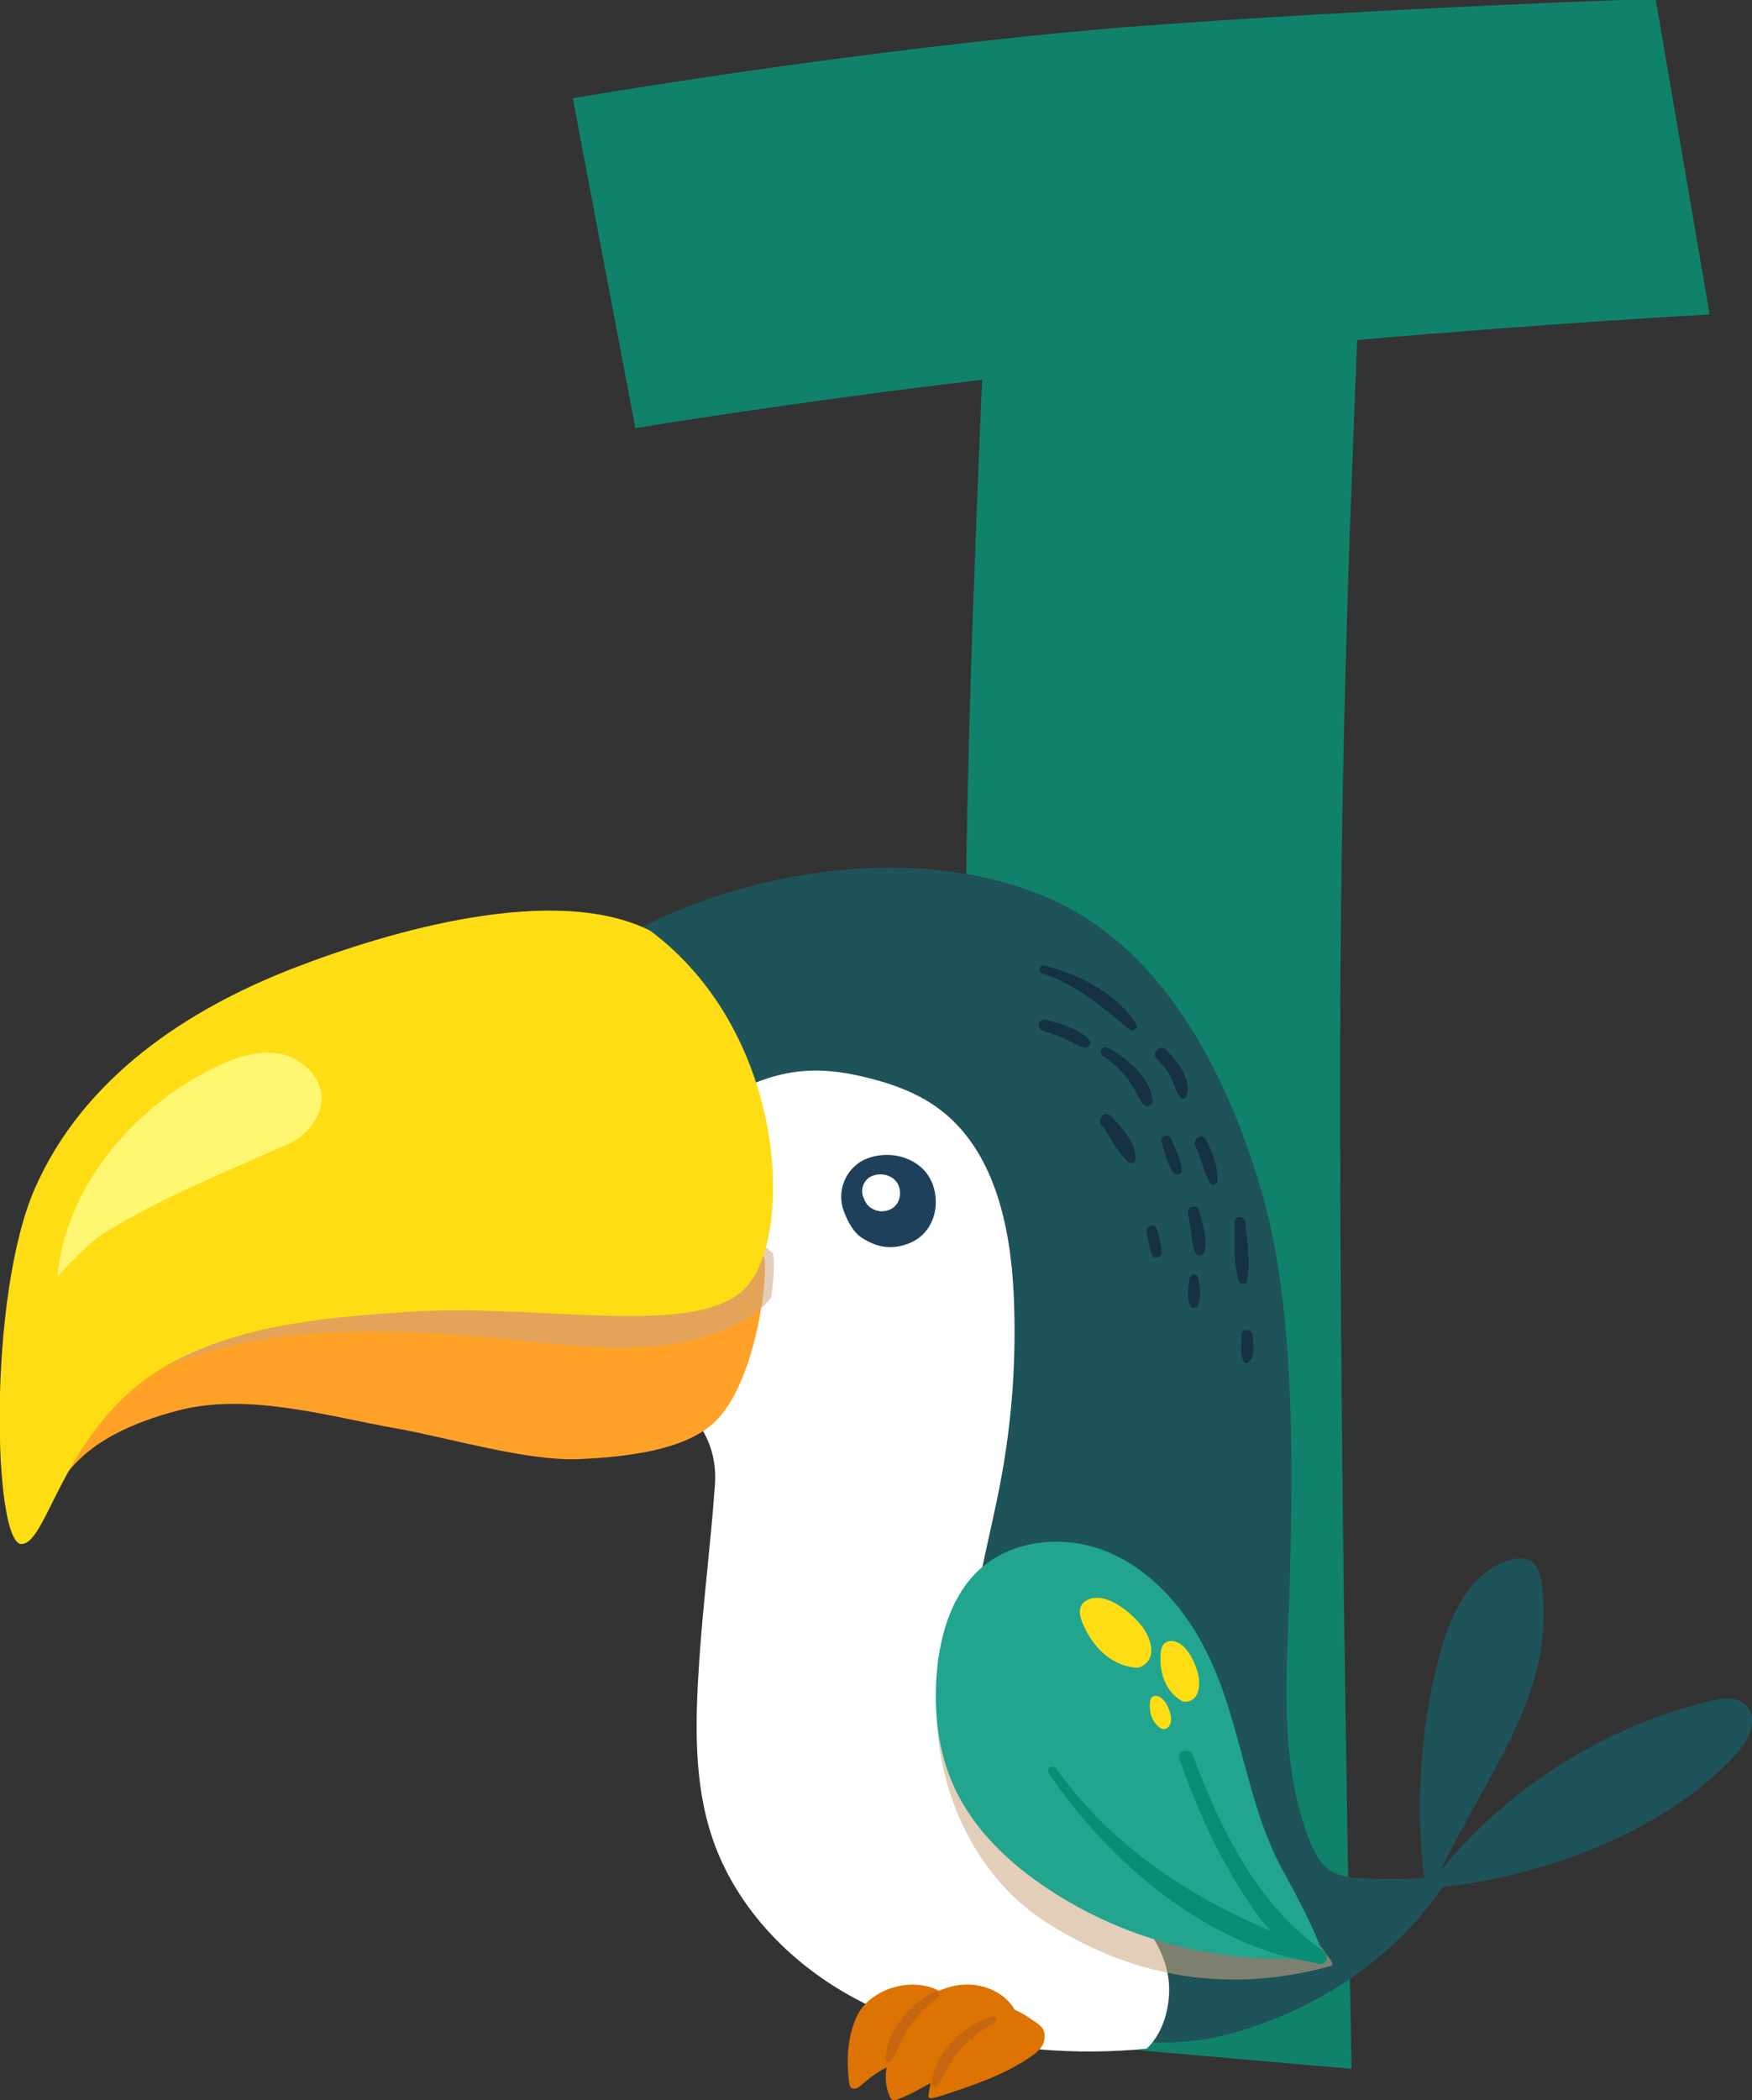 <?xml version="1.0" encoding="UTF-8" standalone="no"?>
<!-- Created with Inkscape (http://www.inkscape.org/) -->

<svg
   width="23.634mm"
   height="28.315mm"
   viewBox="0 0 23.634 28.315"
   version="1.1"
   id="svg55298"
   inkscape:version="1.1-rc (52f87abb86, 2021-05-02)"
   sodipodi:docname="t-toucan.svg"
   xmlns:inkscape="http://www.inkscape.org/namespaces/inkscape"
   xmlns:sodipodi="http://sodipodi.sourceforge.net/DTD/sodipodi-0.dtd"
   xmlns="http://www.w3.org/2000/svg"
   xmlns:svg="http://www.w3.org/2000/svg">
  <rect x="0" y="0" width="23.634" height="28.315" fill="#333333" stroke="none"/>
  <sodipodi:namedview
     id="namedview55300"
     pagecolor="#ffffff"
     bordercolor="#666666"
     borderopacity="1.0"
     objecttolerance="10.0"
     gridtolerance="10.0"
     guidetolerance="10.0"
     inkscape:pageshadow="2"
     inkscape:pageopacity="0.0"
     inkscape:pagecheckerboard="0"
     inkscape:document-units="mm"
     showgrid="false"
     fit-margin-top="0"
     fit-margin-left="0"
     fit-margin-right="0"
     fit-margin-bottom="0"
     inkscape:zoom="0.94875842"
     inkscape:cx="-301.4466"
     inkscape:cy="155.46634"
     inkscape:window-width="3840"
     inkscape:window-height="2066"
     inkscape:window-x="2869"
     inkscape:window-y="-11"
     inkscape:window-maximized="1"
     inkscape:current-layer="layer1" />
  <defs
     id="defs55295">
    <clipPath
       clipPathUnits="userSpaceOnUse"
       id="clipPath5854">
      <path
         d="m 543.224,196.585 h 26.694 v -8.536 h -26.694 z"
         id="path5852" />
    </clipPath>
    <clipPath
       clipPathUnits="userSpaceOnUse"
       id="clipPath5874">
      <path
         d="m 576.138,182.651 h 15.123 v -16.055 h -15.123 z"
         id="path5872" />
    </clipPath>
  </defs>
  <g
     inkscape:label="Layer 1"
     inkscape:groupmode="layer"
     id="layer1"
     transform="translate(-184.788,-107.431)">
    <g
       id="g28296"
       transform="translate(83.113,-34.981)">
      <g
         id="g5832"
         transform="matrix(0.353,0,0,-0.353,115.076,169.884)">
        <path
           d="m 0,0 c -0.651,11.513 -1.086,24.22 -1.086,36.492 0,8.906 0.109,13.902 0.652,26.826 -7.386,-0.869 -13.25,-1.847 -13.25,-1.847 l -2.39,12.599 c 0,0 10.644,1.846 21.07,2.715 10.101,0.76 20.309,1.086 20.309,1.086 l 2.064,-12.056 c 0,0 -5.974,-0.325 -13.467,-0.977 C 13.467,54.413 13.25,46.592 13.25,36.492 13.25,23.46 13.467,10.97 13.684,-1.194 Z"
           style="fill:#10826c;fill-opacity:1;fill-rule:nonzero;stroke:none"
           id="path5834" />
      </g>
      <g
         id="g5836"
         transform="matrix(0.353,0,0,-0.353,110.163,154.997)">
        <path
           d="m 0,0 c -1.747,-0.613 -4.056,0.387 -5.41,-1.064 -1.102,-1.182 -0.647,-3.482 -0.567,-4.945 0.098,-1.782 0.452,-3.551 1.06,-5.229 0.385,-1.064 0.879,-2.108 1.634,-2.951 1.003,-1.117 2.386,-1.801 3.66,-2.595 1.666,-1.039 4.941,-1.279 4.797,-3.326 -0.161,-2.282 0.148,-5.069 0,-7.354 -0.146,-2.246 0.043,-3.927 0.772,-6.057 0.849,-2.482 1.71,-4.276 3.973,-5.602 2.263,-1.326 4.699,-2.821 7.313,-3.04 2.936,-0.246 4.407,-0.448 7.161,0.599 2.755,1.047 5.244,2.887 6.839,5.365 l -0.423,0.164 c -0.956,-0.085 -1.917,-0.099 -2.875,-0.041 -0.394,0.024 -0.805,0.065 -1.138,0.278 -0.384,0.245 -0.603,0.677 -0.773,1.099 -1.255,3.104 -0.869,6.585 -0.78,9.931 0.12,4.493 0.197,10.356 -1.015,14.683 C 23.019,-5.766 20.727,-1.127 16.81,0.963 12.019,3.52 5.078,2.714 0,0"
           style="fill:#1e5359;fill-opacity:1;fill-rule:nonzero;stroke:none"
           id="path5838" />
      </g>
      <g
         id="g5840"
         transform="matrix(0.353,0,0,-0.353,117.418,168.983)">
        <path
           d="m 0,0 c -0.349,1.464 -1.494,2.599 -2.681,3.523 -1.187,0.925 -2.491,1.749 -3.396,2.952 -1.276,1.697 -1.591,3.949 -1.422,6.065 0.169,2.116 0.772,4.17 1.159,6.258 0.429,2.318 0.59,4.685 0.48,7.039 -0.125,2.646 -0.753,5.549 -2.892,7.111 -0.879,0.642 -1.936,0.993 -2.998,1.231 -2.518,0.566 -4.024,-0.074 -6.556,-1.639 l -5.846,-3.499 c -0.279,-0.618 -0.546,-1.243 -0.806,-1.871 0.299,-0.617 0.653,-1.204 1.11,-1.713 1.002,-1.118 2.385,-1.801 3.66,-2.596 1.665,-1.039 3.055,-2.249 2.911,-4.296 -0.161,-2.282 -0.459,-4.554 -0.607,-6.838 -0.146,-2.246 -0.21,-4.557 0.518,-6.687 0.849,-2.481 2.744,-4.528 5.007,-5.854 2.263,-1.325 4.875,-1.971 7.488,-2.19 1.36,-0.114 2.735,-0.108 4.093,0.029 C -0.015,-2.267 0.225,-0.945 0,0"
           style="fill:#ffffff;fill-opacity:1;fill-rule:nonzero;stroke:none"
           id="path5842" />
      </g>
      <g
         id="g5844"
         transform="matrix(0.353,0,0,-0.353,102.538,162.331)">
        <path
           d="m 0,0 c 0.982,1.402 2.68,2.107 4.334,2.547 2.688,0.715 5.792,-0.224 8.392,-0.683 1.963,-0.346 4.978,-1.256 6.968,-1.166 1.748,0.078 3.979,0.324 5.13,1.375 1.681,1.536 2.14,5.963 1.91,6.391 -1.328,1.098 -3.389,1.893 -4.696,2.093 -1.307,0.201 -8.787,0.164 -11.21,-0.035 C 9.531,10.416 8.27,10.055 7.019,9.696 5.452,9.246 3.866,8.788 2.465,7.954 1.565,7.42 0.76,6.74 0.002,6.019 -0.732,5.32 -1.478,4.435 -1.364,3.427"
           style="fill:#ffa227;fill-opacity:1;fill-rule:nonzero;stroke:none"
           id="path5846" />
      </g>
      <g
         id="g5848"
         transform="matrix(0.353,0,0,-0.353,-89.066,227.91)">
        <g
           id="g5850" />
        <g
           id="g5862">
          <g
             clip-path="url(#clipPath5854)"
             opacity="0.55"
             id="g5860">
            <g
               transform="translate(565.167,196.452)"
               id="g5858">
              <path
                 d="m 0,0 c -1.307,0.201 -8.787,0.164 -11.21,-0.035 -0.24,-0.02 -0.478,-0.056 -0.716,-0.092 -3.859,-2.033 -7.303,-4.86 -10.017,-8.276 2.321,1.847 5.258,2.795 8.205,3.135 2.947,0.34 5.928,0.107 8.879,-0.195 2.782,-0.285 5.747,-0.6 8.241,0.667 0.475,0.241 0.942,0.568 1.265,0.983 0.124,0.879 0.133,1.565 0.049,1.72 C 3.368,-0.995 1.307,-0.201 0,0"
                 style="fill:#cca581;fill-opacity:1;fill-rule:nonzero;stroke:none"
                 id="path5856" />
            </g>
          </g>
        </g>
      </g>
      <g
         id="g5864"
         transform="matrix(0.353,0,0,-0.353,120.905,167.875)">
        <path
           d="m 0,0 c -0.41,2.952 -0.232,5.985 0.521,8.869 0.404,1.547 1.174,3.249 2.713,3.684 0.256,0.073 0.546,0.1 0.774,-0.035 C 4.305,12.341 4.395,11.959 4.441,11.616 5,7.469 2.361,4.466 0.577,0.68 3.16,3.884 6.898,6.213 10.9,7.172 11.368,7.284 11.931,7.335 12.266,6.989 12.758,6.48 12.336,5.636 11.857,5.115 9.047,2.062 4.137,0.313 0,0"
           style="fill:#1e5359;fill-opacity:1;fill-rule:nonzero;stroke:none"
           id="path5866" />
      </g>
      <g
         id="g5868"
         transform="matrix(0.353,0,0,-0.353,-89.066,227.91)">
        <g
           id="g5870" />
        <g
           id="g5882">
          <g
             clip-path="url(#clipPath5874)"
             opacity="0.55"
             id="g5880">
            <g
               transform="translate(589.855,169.238)"
               id="g5878">
              <path
                 d="m 0,0 c -0.295,0.56 -0.55,1.015 -0.591,1.096 -1.36,2.679 -1.515,5.775 -2.947,8.421 -0.821,1.516 -2.054,2.87 -3.651,3.519 -1.598,0.649 -3.582,0.481 -4.858,-0.68 -1.052,-0.958 -1.494,-2.425 -1.629,-3.842 -0.314,-3.311 1.194,-7.032 4.026,-8.891 3.027,-1.988 6.749,-2.931 11.015,-1.74 C 1.63,-2.044 0.546,-1.035 0,0"
                 style="fill:#cca581;fill-opacity:1;fill-rule:nonzero;stroke:none"
                 id="path5876" />
            </g>
          </g>
        </g>
      </g>
      <g
         id="g5884"
         transform="matrix(0.353,0,0,-0.353,119.143,167.933)">
        <path
           d="m 0,0 c -0.295,0.56 -0.55,1.015 -0.591,1.096 -1.359,2.679 -1.515,5.775 -2.947,8.42 -0.821,1.517 -2.053,2.87 -3.651,3.52 -1.598,0.649 -3.582,0.481 -4.857,-0.68 -1.053,-0.959 -1.495,-2.425 -1.63,-3.842 -0.145,-1.528 0.023,-3.109 0.668,-4.501 0.756,-1.629 2.121,-2.91 3.623,-3.896 3.026,-1.988 6.738,-2.91 10.343,-2.569 C 1.231,-2.426 0.546,-1.036 0,0"
           style="fill:#21a58f;fill-opacity:1;fill-rule:nonzero;stroke:none"
           id="path5886" />
      </g>
      <g
         id="g5888"
         transform="matrix(0.353,0,0,-0.353,115.82,166.315)">
        <path
           d="m 0,0 c 2.276,-3.391 6.133,-6.705 10.317,-7.27 0.298,-0.04 0.421,0.352 0.126,0.459 C 6.403,-5.343 2.859,-3.397 0.285,0.167 0.163,0.336 -0.12,0.179 0,0"
           style="fill:#078e74;fill-opacity:1;fill-rule:nonzero;stroke:none"
           id="path5890" />
      </g>
      <g
         id="g5892"
         transform="matrix(0.353,0,0,-0.353,117.585,166.131)">
        <path
           d="M 0,0 C 0.587,-1.654 1.296,-3.284 2.213,-4.783 2.922,-5.94 3.92,-7.425 5.306,-7.816 5.607,-7.9 5.748,-7.498 5.51,-7.333 2.978,-5.58 1.575,-2.681 0.516,0.142 0.397,0.46 -0.116,0.327 0,0"
           style="fill:#078e74;fill-opacity:1;fill-rule:nonzero;stroke:none"
           id="path5894" />
      </g>
      <g
         id="g5896"
         transform="matrix(0.353,0,0,-0.353,110.446,154.96)">
        <path
           d="m 0,0 c -3.625,1.82 -9.905,0.014 -13.662,-1.444 -4.019,-1.56 -8.001,-4.169 -9.855,-8.407 -1.815,-4.15 -1.588,-13.575 -0.512,-13.575 1.075,0 1.639,4.909 6.049,7.087 2.71,1.338 5.74,1.576 8.702,1.779 5.142,0.354 11.334,-1.107 13.047,1.061 C 5.482,-11.33 5.14,-3.839 0,0"
           style="fill:#fedd14;fill-opacity:1;fill-rule:nonzero;stroke:none"
           id="path5898" />
      </g>
      <g
         id="g5900"
         transform="matrix(0.353,0,0,-0.353,105.455,156.621)">
        <path
           d="m 0,0 c -0.904,0.17 -1.824,-0.169 -2.643,-0.587 -3.061,-1.56 -5.55,-4.519 -5.878,-7.938 0,0 1.113,1.252 1.729,1.639 2.166,1.362 4.498,2.281 7.082,3.435 C 0.911,-3.174 1.444,-2.6 1.565,-1.93 1.729,-1.025 0.904,-0.171 0,0"
           style="fill:#fff772;fill-opacity:1;fill-rule:nonzero;stroke:none"
           id="path5902" />
      </g>
      <g
         id="g5904"
         transform="matrix(0.353,0,0,-0.353,113.062,158.753)">
        <path
           d="m 0,0 c 0.152,-0.391 0.358,-0.789 0.708,-1.006 0.594,-0.369 1.17,-0.451 1.831,-0.166 1.156,0.501 1.238,2.116 0.43,2.854 C 2.429,2.175 1.635,2.3 0.943,2.067 0.129,1.793 -0.338,0.871 0,0"
           style="fill:#1e405b;fill-opacity:1;fill-rule:nonzero;stroke:none"
           id="path5906" />
      </g>
      <g
         id="g5908"
         transform="matrix(0.353,0,0,-0.353,113.321,158.554)">
        <path
           d="M 0,0 C 0.061,-0.157 0.143,-0.316 0.284,-0.403 0.522,-0.551 0.753,-0.584 1.018,-0.47 1.481,-0.269 1.514,0.378 1.19,0.674 0.974,0.872 0.656,0.922 0.378,0.829 0.052,0.719 -0.135,0.349 0,0"
           style="fill:#ffffff;fill-opacity:1;fill-rule:nonzero;stroke:none"
           id="path5910" />
      </g>
      <g
         id="g5912"
         transform="matrix(0.353,0,0,-0.353,114.682,169.743)">
        <path
           d="M 0,0 C -0.024,0.234 -0.128,0.431 -0.244,0.61 -0.644,1.229 -0.926,1.488 -1.637,1.6 -2.496,1.735 -3.711,1.318 -4.134,0.348 -4.211,0.17 -4.274,-0.014 -4.321,-0.2 c -0.162,-0.645 -0.157,-1.299 -0.078,-1.915 0.008,-0.064 0.018,-0.131 0.053,-0.178 0.056,-0.072 0.162,-0.073 0.252,-0.032 0.09,0.04 0.169,0.115 0.249,0.185 0.903,0.798 2.006,1.11 3.054,1.251 0.193,0.026 0.401,0.055 0.564,0.208 C -0.05,-0.515 0.024,-0.234 0,0"
           style="fill:#dd7303;fill-opacity:1;fill-rule:nonzero;stroke:none"
           id="path5914" />
      </g>
      <g
         id="g5916"
         transform="matrix(0.353,0,0,-0.353,115.575,169.629)">
        <path
           d="M 0,0 C -0.249,0.181 -0.525,0.327 -0.82,0.417 -1.279,0.555 -1.789,0.55 -2.226,0.354 -2.631,0.172 -2.952,-0.161 -3.207,-0.525 -3.345,-0.723 -3.468,-0.934 -3.551,-1.161 -3.643,-1.408 -3.686,-1.67 -3.729,-1.93 l -0.163,-0.984 c -0.005,-0.031 -0.009,-0.066 0.009,-0.091 0.024,-0.035 0.074,-0.035 0.116,-0.03 0.152,0.02 0.298,0.068 0.443,0.116 1.183,0.391 2.386,0.791 3.403,1.511 0.285,0.202 0.495,0.439 0.462,0.811 C 0.513,-0.284 0.233,-0.169 0,0"
           style="fill:#dd7303;fill-opacity:1;fill-rule:nonzero;stroke:none"
           id="path5918" />
      </g>
      <g
         id="g5920"
         transform="matrix(0.353,0,0,-0.353,115.45,169.699)">
        <path
           d="M 0,0 C -0.092,0.26 -0.209,0.515 -0.378,0.733 -0.822,1.306 -1.597,1.566 -2.317,1.487 -3.037,1.408 -3.7,1.026 -4.22,0.522 -4.637,0.12 -4.828,-0.428 -4.985,-0.971 c -0.175,-0.6 -0.304,-1.221 -0.031,-1.815 0.018,-0.038 0.037,-0.077 0.071,-0.101 0.068,-0.051 0.165,-0.024 0.245,0.007 0.692,0.268 1.309,0.699 1.993,0.986 0.782,0.329 1.654,0.472 2.349,0.959"
           style="fill:#dd7303;fill-opacity:1;fill-rule:nonzero;stroke:none"
           id="path5922" />
      </g>
      <g
         id="g5924"
         transform="matrix(0.353,0,0,-0.353,114.793,169.917)">
        <path
           d="M 0,0 C 0.055,0 0.055,0.085 0,0.085 -0.054,0.085 -0.054,0 0,0"
           style="fill:#c66610;fill-opacity:1;fill-rule:nonzero;stroke:none"
           id="path5926" />
      </g>
      <g
         id="g5928"
         transform="matrix(0.353,0,0,-0.353,115.065,169.595)">
        <path
           d="m 0,0 c -1.061,-0.314 -2.259,-1.407 -2.317,-2.585 -0.006,-0.123 0.162,-0.154 0.222,-0.06 0.303,0.474 0.494,0.972 0.881,1.4 0.375,0.414 0.827,0.744 1.306,1.028 C 0.206,-0.149 0.132,0.039 0,0"
           style="fill:#c66610;fill-opacity:1;fill-rule:nonzero;stroke:none"
           id="path5930" />
      </g>
      <g
         id="g5932"
         transform="matrix(0.353,0,0,-0.353,114.281,169.269)">
        <path
           d="m 0,0 c -0.947,-0.434 -1.827,-1.492 -1.872,-2.573 -0.005,-0.122 0.161,-0.156 0.221,-0.06 0.266,0.426 0.407,0.914 0.702,1.33 0.304,0.429 0.693,0.779 1.093,1.116 C 0.255,-0.093 0.114,0.052 0,0"
           style="fill:#c66610;fill-opacity:1;fill-rule:nonzero;stroke:none"
           id="path5934" />
      </g>
      <g
         id="g5936"
         transform="matrix(0.353,0,0,-0.353,116.796,164.075)">
        <path
           d="m 0,0 c -0.457,0.308 -0.993,0.491 -1.403,0.181 -0.116,-0.089 -0.169,-0.242 -0.168,-0.389 0.002,-0.146 0.052,-0.287 0.108,-0.422 0.175,-0.419 0.423,-0.812 0.758,-1.119 0.335,-0.307 0.759,-0.524 1.21,-0.573 0.085,-0.01 0.174,-0.012 0.251,0.025 0.673,0.322 0.389,1.128 0.015,1.592 C 0.6,-0.493 0.32,-0.216 0,0"
           style="fill:#fedd14;fill-opacity:1;fill-rule:nonzero;stroke:none"
           id="path5938" />
      </g>
      <g
         id="g5940"
         transform="matrix(0.353,0,0,-0.353,117.739,164.74)">
        <path
           d="M 0,0 C -0.202,0.347 -0.496,0.636 -0.863,0.562 -0.967,0.541 -1.05,0.457 -1.095,0.36 -1.14,0.264 -1.153,0.155 -1.158,0.049 c -0.018,-0.33 0.02,-0.666 0.143,-0.973 0.122,-0.307 0.332,-0.583 0.612,-0.758 0.053,-0.033 0.11,-0.063 0.173,-0.063 0.543,-10e-4 0.611,0.617 0.513,1.039 C 0.238,-0.513 0.141,-0.242 0,0"
           style="fill:#fedd14;fill-opacity:1;fill-rule:nonzero;stroke:none"
           id="path5942" />
      </g>
      <g
         id="g5944"
         transform="matrix(0.353,0,0,-0.353,117.41,165.388)">
        <path
           d="M 0,0 C -0.111,0.19 -0.272,0.348 -0.472,0.308 -0.529,0.296 -0.575,0.25 -0.6,0.197 -0.625,0.144 -0.631,0.085 -0.634,0.027 c -0.01,-0.181 0.011,-0.365 0.078,-0.533 0.067,-0.168 0.182,-0.319 0.335,-0.415 0.029,-0.018 0.061,-0.035 0.095,-0.035 0.297,0 0.335,0.338 0.281,0.569 C 0.13,-0.281 0.077,-0.133 0,0"
           style="fill:#fedd14;fill-opacity:1;fill-rule:nonzero;stroke:none"
           id="path5946" />
      </g>
      <g
         id="g5948"
         transform="matrix(0.353,0,0,-0.353,115.738,155.536)">
        <path
           d="M 0,0 C 1.33,-0.443 2.264,-1.264 3.314,-2.142 3.452,-2.258 3.688,-2.111 3.579,-1.938 2.829,-0.751 1.401,-0.044 0.083,0.299 -0.112,0.35 -0.189,0.063 0,0"
           style="fill:#153144;fill-opacity:1;fill-rule:nonzero;stroke:none"
           id="path5950" />
      </g>
      <g
         id="g5952"
         transform="matrix(0.353,0,0,-0.353,117.28,156.688)">
        <path
           d="M 0,0 C 0.237,-0.227 0.434,-0.481 0.573,-0.778 0.687,-1.021 0.726,-1.291 0.919,-1.485 0.971,-1.538 1.082,-1.534 1.116,-1.46 1.393,-0.858 0.757,-0.048 0.35,0.35 0.122,0.574 -0.23,0.221 0,0"
           style="fill:#153144;fill-opacity:1;fill-rule:nonzero;stroke:none"
           id="path5954" />
      </g>
      <g
         id="g5956"
         transform="matrix(0.353,0,0,-0.353,116.556,156.651)">
        <path
           d="M 0,0 C 0.363,-0.248 0.705,-0.559 0.967,-0.914 1.186,-1.211 1.313,-1.566 1.544,-1.852 1.651,-1.986 1.901,-1.877 1.887,-1.71 1.818,-0.839 0.907,-0.057 0.183,0.314 -0.026,0.421 -0.193,0.132 0,0"
           style="fill:#153144;fill-opacity:1;fill-rule:nonzero;stroke:none"
           id="path5958" />
      </g>
      <g
         id="g5960"
         transform="matrix(0.353,0,0,-0.353,117.8,157.861)">
        <path
           d="M 0,0 C 0.216,-0.467 0.317,-0.976 0.566,-1.424 0.641,-1.56 0.824,-1.485 0.837,-1.351 0.89,-0.792 0.641,-0.258 0.411,0.24 0.282,0.518 -0.128,0.276 0,0"
           style="fill:#153144;fill-opacity:1;fill-rule:nonzero;stroke:none"
           id="path5962" />
      </g>
      <g
         id="g5964"
         transform="matrix(0.353,0,0,-0.353,117.345,157.808)">
        <path
           d="M 0,0 C 0.113,-0.388 0.202,-0.825 0.433,-1.162 0.525,-1.296 0.79,-1.265 0.772,-1.07 0.732,-0.644 0.519,-0.242 0.35,0.147 0.263,0.348 -0.06,0.205 0,0"
           style="fill:#153144;fill-opacity:1;fill-rule:nonzero;stroke:none"
           id="path5966" />
      </g>
      <g
         id="g5968"
         transform="matrix(0.353,0,0,-0.353,118.332,158.889)">
        <path
           d="m 0,0 c 0.018,-0.722 -0.069,-1.558 0.159,-2.25 0.047,-0.14 0.27,-0.162 0.306,0 C 0.623,-1.538 0.457,-0.721 0.403,0 0.384,0.255 -0.007,0.262 0,0"
           style="fill:#153144;fill-opacity:1;fill-rule:nonzero;stroke:none"
           id="path5970" />
      </g>
      <g
         id="g5972"
         transform="matrix(0.353,0,0,-0.353,117.702,158.773)">
        <path
           d="M 0,0 C 0.059,-0.306 0.108,-0.613 0.146,-0.922 0.174,-1.148 0.182,-1.342 0.309,-1.536 0.39,-1.66 0.554,-1.627 0.605,-1.498 0.786,-1.033 0.527,-0.35 0.414,0.114 0.348,0.385 -0.052,0.269 0,0"
           style="fill:#153144;fill-opacity:1;fill-rule:nonzero;stroke:none"
           id="path5974" />
      </g>
      <g
         id="g5976"
         transform="matrix(0.353,0,0,-0.353,116.535,157.582)">
        <path
           d="M 0,0 C 0.366,-0.431 0.588,-1.069 1.033,-1.414 1.137,-1.495 1.283,-1.447 1.292,-1.307 1.333,-0.681 0.75,-0.073 0.35,0.35 0.129,0.585 -0.204,0.24 0,0"
           style="fill:#153144;fill-opacity:1;fill-rule:nonzero;stroke:none"
           id="path5978" />
      </g>
      <g
         id="g5980"
         transform="matrix(0.353,0,0,-0.353,115.742,156.309)">
        <path
           d="m 0,0 c 0.302,-0.087 0.597,-0.19 0.882,-0.322 0.233,-0.109 0.444,-0.257 0.692,-0.325 0.188,-0.052 0.317,0.183 0.187,0.32 C 1.374,0.081 0.642,0.279 0.116,0.42 -0.155,0.493 -0.27,0.078 0,0"
           style="fill:#153144;fill-opacity:1;fill-rule:nonzero;stroke:none"
           id="path5982" />
      </g>
      <g
         id="g5984"
         transform="matrix(0.353,0,0,-0.353,118.422,160.417)">
        <path
           d="M 0,0 C 0.015,-0.326 -0.094,-0.731 0.104,-1.007 0.144,-1.061 0.213,-1.075 0.265,-1.027 0.534,-0.781 0.451,-0.334 0.429,0 0.411,0.273 -0.013,0.278 0,0"
           style="fill:#153144;fill-opacity:1;fill-rule:nonzero;stroke:none"
           id="path5986" />
      </g>
      <g
         id="g5988"
         transform="matrix(0.353,0,0,-0.353,117.725,159.637)">
        <path
           d="m 0,0 c -0.052,-0.334 -0.126,-0.722 0,-1.041 0.062,-0.156 0.257,-0.156 0.319,0 0.126,0.319 0.052,0.707 0,1.041 C 0.294,0.158 0.025,0.158 0,0"
           style="fill:#153144;fill-opacity:1;fill-rule:nonzero;stroke:none"
           id="path5990" />
      </g>
      <g
         id="g5992"
         transform="matrix(0.353,0,0,-0.353,117.144,159.031)">
        <path
           d="M 0,0 C 0.057,-0.295 0.094,-0.587 0.215,-0.862 0.293,-1.039 0.567,-0.942 0.566,-0.767 0.564,-0.467 0.47,-0.181 0.401,0.111 0.339,0.373 -0.05,0.26 0,0"
           style="fill:#153144;fill-opacity:1;fill-rule:nonzero;stroke:none"
           id="path5994" />
      </g>
    </g>
  </g>
</svg>

